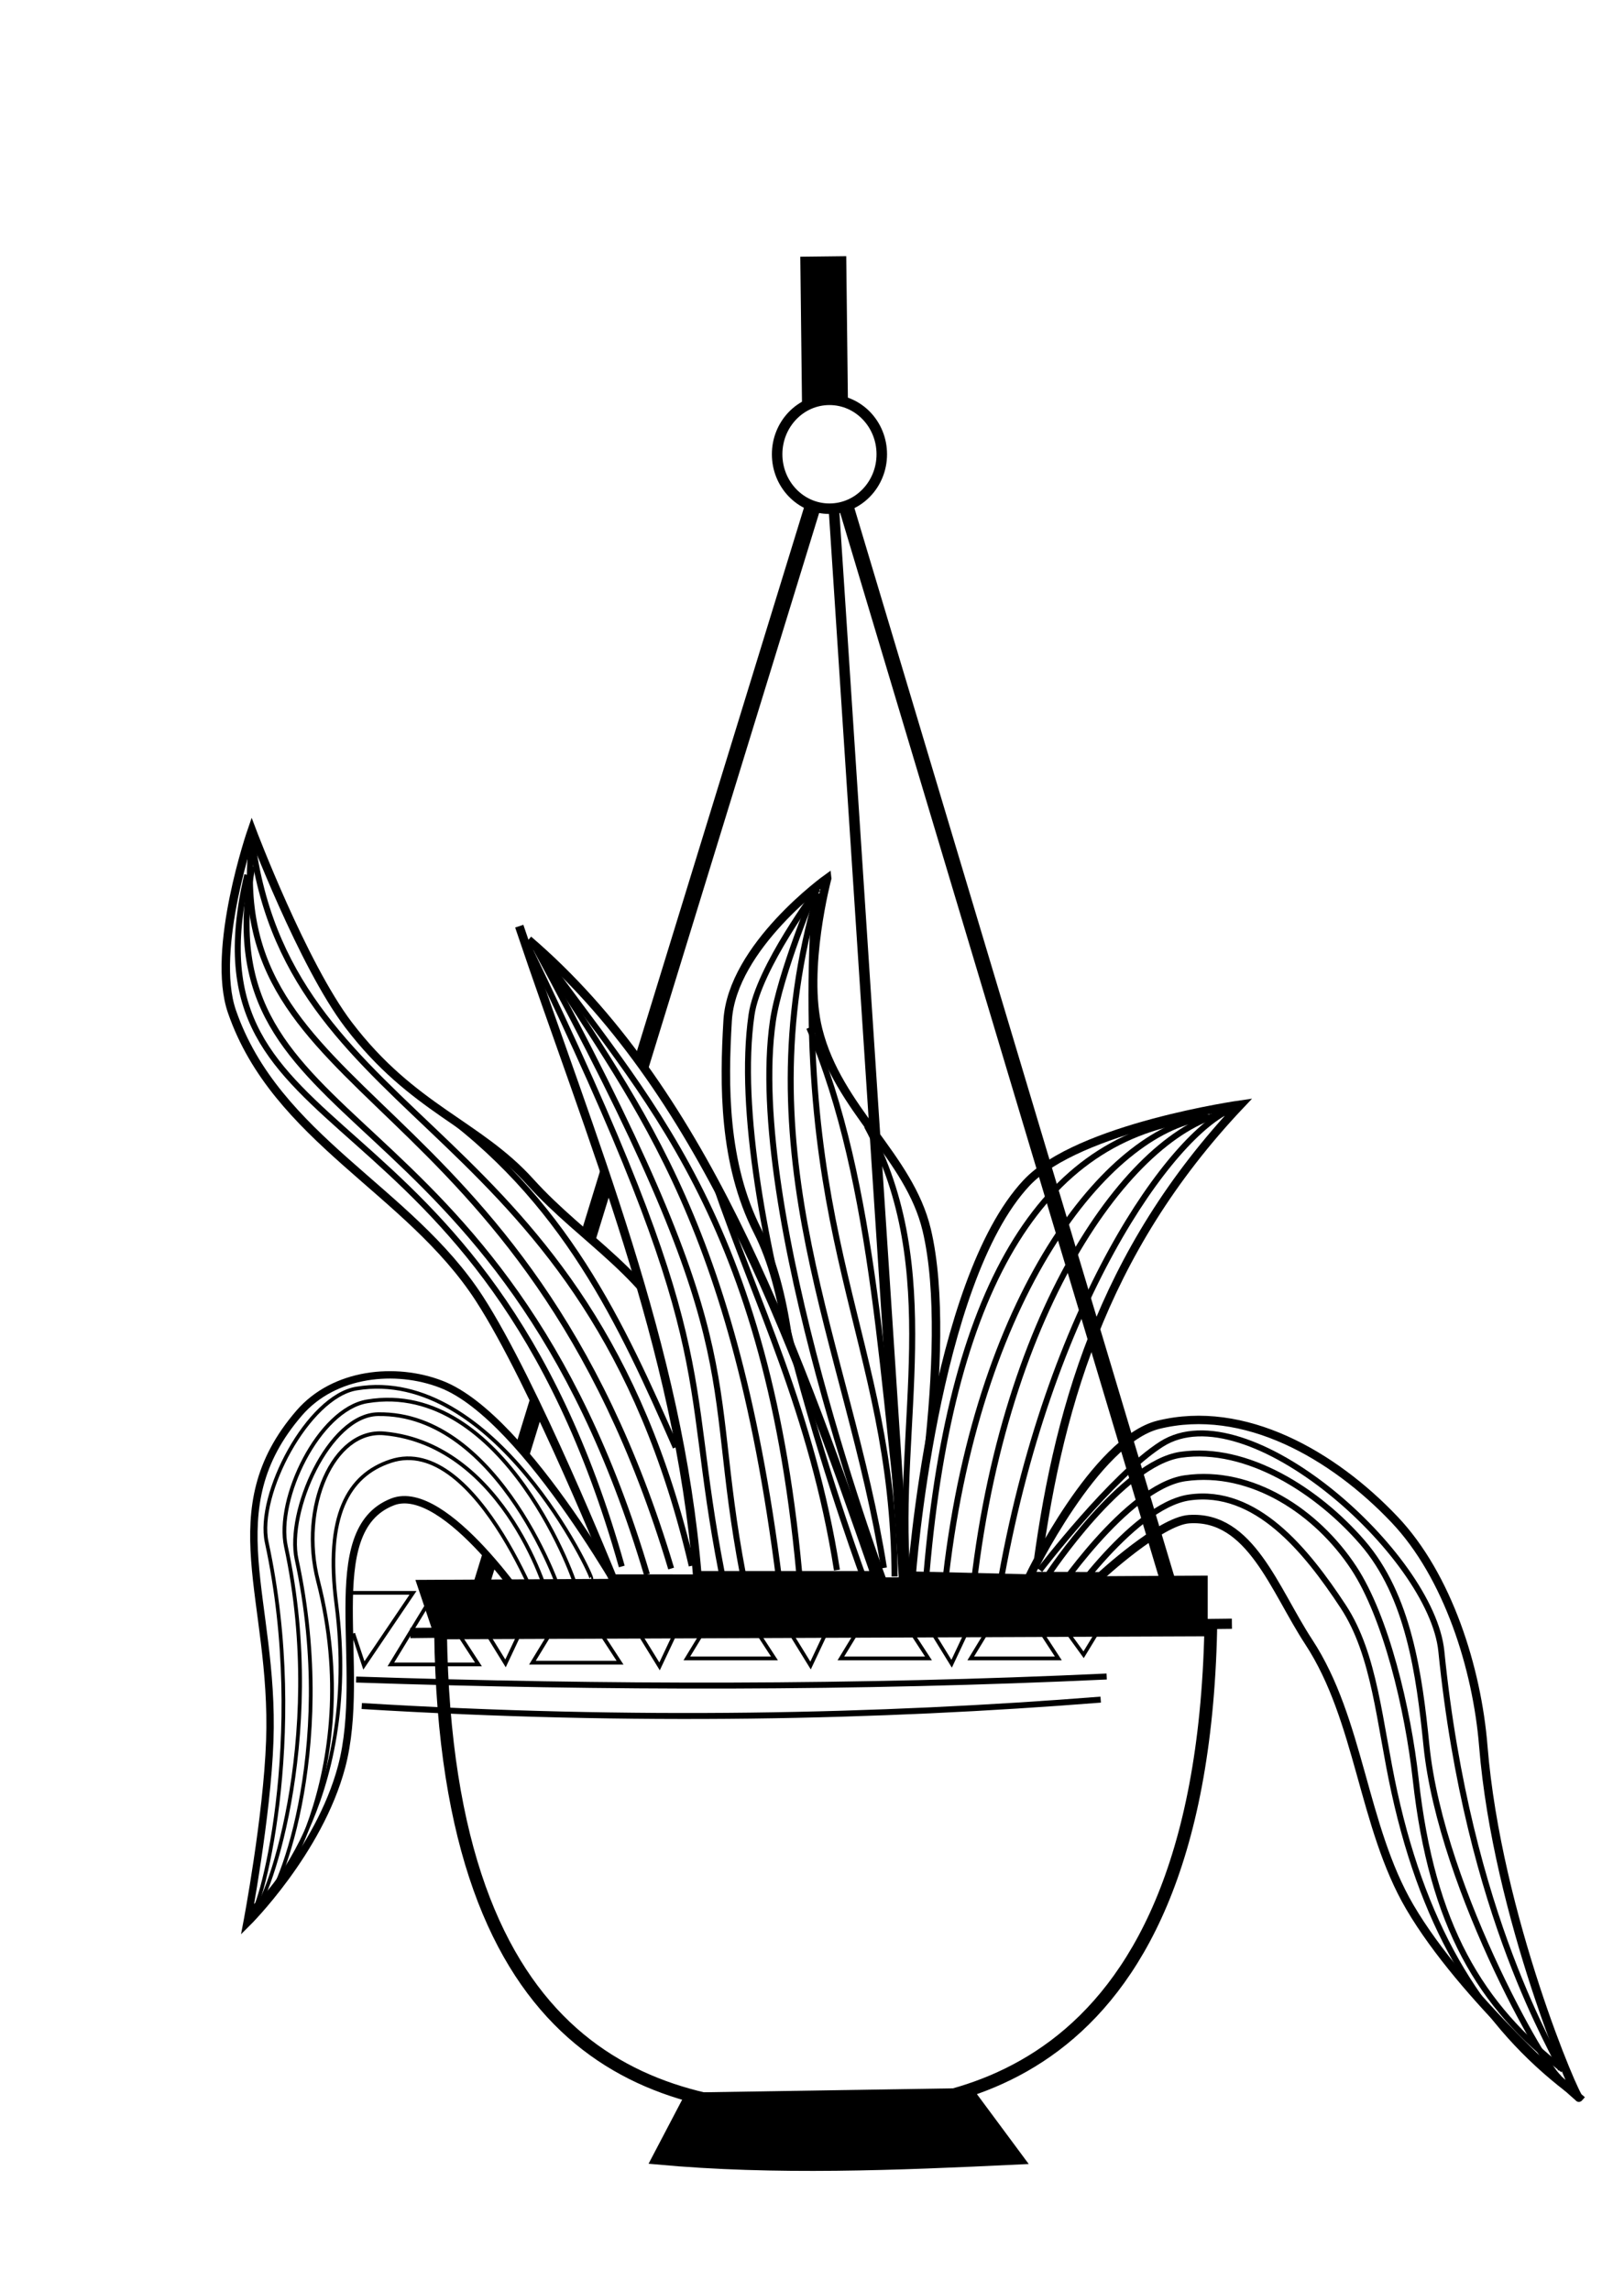 <?xml version="1.0" encoding="UTF-8" standalone="no"?>
<!-- Created with Inkscape (http://www.inkscape.org/) -->

<svg
   xmlns:dc="http://purl.org/dc/elements/1.1/"
   xmlns:cc="http://creativecommons.org/ns#"
   xmlns:rdf="http://www.w3.org/1999/02/22-rdf-syntax-ns#"
   xmlns:svg="http://www.w3.org/2000/svg"
   xmlns="http://www.w3.org/2000/svg"
   xmlns:sodipodi="http://sodipodi.sourceforge.net/DTD/sodipodi-0.dtd"
   xmlns:inkscape="http://www.inkscape.org/namespaces/inkscape"
   width="2.829in"
   height="3.991in"
   viewBox="0 0 71.849 101.368"
   version="1.1"
   id="svg8"
   inkscape:version="0.92.2 5c3e80d, 2017-08-06"
   sodipodi:docname="plant2.svg">
  <defs
     id="defs2">
    <filter
       style="color-interpolation-filters:sRGB"
       inkscape:label="Drop Shadow"
       id="filter10634">
      <feFlood
         flood-opacity="0.498"
         flood-color="rgb(0,0,0)"
         result="flood"
         id="feFlood10624" />
      <feComposite
         in="flood"
         in2="SourceGraphic"
         operator="in"
         result="composite1"
         id="feComposite10626" />
      <feGaussianBlur
         in="composite1"
         stdDeviation="3"
         result="blur"
         id="feGaussianBlur10628" />
      <feOffset
         dx="4"
         dy="2.9"
         result="offset"
         id="feOffset10630" />
      <feComposite
         in="SourceGraphic"
         in2="offset"
         operator="over"
         result="composite2"
         id="feComposite10632" />
    </filter>
  </defs>
  <sodipodi:namedview
     id="base"
     pagecolor="#ffffff"
     bordercolor="#666666"
     borderopacity="1.0"
     inkscape:pageopacity="0.0"
     inkscape:pageshadow="2"
     inkscape:zoom="1.4"
     inkscape:cx="51.664499"
     inkscape:cy="190.58706"
     inkscape:document-units="mm"
     inkscape:current-layer="layer1"
     showgrid="false"
     inkscape:pagecheckerboard="true"
     fit-margin-top="0"
     fit-margin-left="0"
     fit-margin-right="0"
     fit-margin-bottom="0"
     inkscape:window-width="1280"
     inkscape:window-height="756"
     inkscape:window-x="19"
     inkscape:window-y="6"
     inkscape:window-maximized="0"
     units="in"
     inkscape:snap-nodes="false" />
  <g
     inkscape:label="Layer 1"
     inkscape:groupmode="layer"
     id="layer1"
     transform="translate(-66.637,183.619)">
    <g
       id="g10622"
       style="filter:url(#filter10634)">
      <path
         sodipodi:nodetypes="cssccssc"
         inkscape:connector-curvature="0"
         id="path1704"
         d="m 99.233,-147.655 c 0,0 -4.208,3.011 -4.404,6.294 -0.168,2.817 -0.2,6.316 1.333,9.329 2.616,5.145 1.337,15.483 1.337,15.483 l 5.339,0.143 c 0,0 2.068,-10.358 0.799,-15.691 -0.777,-3.265 -3.927,-5.335 -4.805,-8.872 -0.665,-2.682 0.401,-6.685 0.401,-6.685 z"
         style="fill:#ffffff;fill-opacity:1;stroke:#000000;stroke-width:0.374;stroke-linecap:butt;stroke-linejoin:miter;stroke-miterlimit:4;stroke-dasharray:none;stroke-opacity:1" />
      <path
         sodipodi:nodetypes="cccsc"
         inkscape:connector-curvature="0"
         id="path1706"
         d="m 102.974,-116.804 5.479,0.134 c 0.919,-7.275 2.87,-14.412 9.087,-20.981 0,0 -7.187,1.015 -9.488,3.475 -4.122,4.406 -5.078,17.373 -5.078,17.373 z"
         style="fill:#ffffff;fill-opacity:1;stroke:#000000;stroke-width:0.365;stroke-linecap:butt;stroke-linejoin:miter;stroke-miterlimit:4;stroke-dasharray:none;stroke-opacity:1" />
      <path
         sodipodi:nodetypes="cssscssscc"
         inkscape:connector-curvature="0"
         id="path1708"
         d="m 108.192,-116.783 c 0,0 2.893,-6.001 5.696,-6.693 3.788,-0.935 7.729,1.328 10.449,4.195 2.357,2.485 3.649,6.58 3.927,10.028 0.608,7.53 4.127,15.681 4.234,15.553 0,0 -5.133,-4.413 -7.489,-8.442 -2.085,-3.565 -2.205,-8.269 -4.466,-11.719 -1.523,-2.325 -2.583,-5.623 -5.303,-5.438 -1.277,0.087 -3.913,2.527 -3.913,2.527 z"
         style="fill:#ffffff;fill-opacity:1;stroke:#000000;stroke-width:0.372;stroke-linecap:butt;stroke-linejoin:miter;stroke-miterlimit:4;stroke-dasharray:none;stroke-opacity:1" />
      <g
         transform="matrix(1,0,0,1.006,0.268,-0.914)"
         id="g1694">
        <path
           sodipodi:nodetypes="cc"
           style="fill:none;stroke:#000000;stroke-width:0.71;stroke-linecap:butt;stroke-linejoin:miter;stroke-miterlimit:4;stroke-dasharray:none;stroke-opacity:1"
           d="M 98.974,-164.317 83.467,-114.169"
           id="path1675"
           inkscape:connector-curvature="0" />
        <path
           sodipodi:nodetypes="cc"
           inkscape:connector-curvature="0"
           id="path1677"
           d="m 99.264,-164.006 14.915,49.518"
           style="fill:none;stroke:#000000;stroke-width:0.665;stroke-linecap:butt;stroke-linejoin:miter;stroke-miterlimit:4;stroke-dasharray:none;stroke-opacity:1" />
        <path
           sodipodi:nodetypes="cc"
           style="fill:none;stroke:#000000;stroke-width:0.465;stroke-linecap:butt;stroke-linejoin:miter;stroke-miterlimit:4;stroke-dasharray:none;stroke-opacity:1"
           d="m 99.133,-164.079 3.286,49.8"
           id="path1679"
           inkscape:connector-curvature="0" />
      </g>
      <path
         inkscape:connector-curvature="0"
         id="path1681"
         d="m 80.789,-114.26 36.351,-0.412"
         style="fill:none;stroke:#000000;stroke-width:0.451;stroke-linecap:butt;stroke-linejoin:miter;stroke-miterlimit:4;stroke-dasharray:none;stroke-opacity:1" />
      <path
         sodipodi:nodetypes="csscssscc"
         inkscape:connector-curvature="0"
         id="path1698"
         d="m 86.187,-115.112 c 0,0 -3.844,-5.867 -6.188,-4.95 -3.279,1.283 -1.082,7.318 -2.25,11.717 -1.002,3.771 -4.191,6.926 -4.191,6.926 0,0 0.895,-4.705 1.013,-8.076 0.218,-6.286 -2.421,-10.191 1.303,-14.501 1.548,-1.792 4.265,-2.055 6.291,-1.269 3.803,1.475 8.56,10.281 8.56,10.281 z"
         style="fill:#ffffff;fill-opacity:1;stroke:#000000;stroke-width:0.327;stroke-linecap:butt;stroke-linejoin:miter;stroke-miterlimit:4;stroke-dasharray:none;stroke-opacity:1" />
      <path
         inkscape:connector-curvature="0"
         id="path1683"
         d="m 81.169,-116.501 34.79,-0.189 v 1.799 l -34.121,0.379 z"
         style="fill:#000000;fill-opacity:1;stroke:#000000;stroke-width:0.223px;stroke-linecap:butt;stroke-linejoin:miter;stroke-opacity:1" />
      <path
         sodipodi:nodetypes="cscc"
         inkscape:connector-curvature="0"
         id="path1687"
         d="m 82.127,-114.265 c 0.269,18.867 9.515,21.277 17.239,21.114 4.492,-0.095 16.373,-0.43 16.838,-21.248 z"
         style="fill:#ffffff;fill-opacity:1;stroke:#000000;stroke-width:0.565;stroke-linecap:butt;stroke-linejoin:miter;stroke-miterlimit:4;stroke-dasharray:none;stroke-opacity:1" />
      <path
         sodipodi:nodetypes="cccc"
         inkscape:connector-curvature="0"
         id="path1696"
         d="m 93.253,-93.932 -1.547,2.95 c 5.215,0.481 10.597,0.259 15.988,0 l -2.328,-3.141"
         style="fill:#000000;fill-opacity:1;stroke:#000000;stroke-width:0.476;stroke-linecap:butt;stroke-linejoin:miter;stroke-miterlimit:4;stroke-dasharray:none;stroke-opacity:1" />
      <path
         sodipodi:nodetypes="csscssscc"
         inkscape:connector-curvature="0"
         id="path1700"
         d="m 89.751,-116.67 c 0,0 -3.477,-8.638 -5.912,-12.395 -3.115,-4.807 -9.001,-7.068 -10.943,-12.697 -0.947,-2.747 0.881,-8.023 0.881,-8.023 0,0 2.248,5.948 4.276,8.612 2.844,3.736 5.723,4.381 8.05,6.959 2.355,2.609 5.353,4.13 6.792,7.568 1.261,3.012 1.384,9.977 1.384,9.977 z"
         style="fill:#ffffff;fill-opacity:1;stroke:#000000;stroke-width:0.373;stroke-linecap:butt;stroke-linejoin:miter;stroke-miterlimit:4;stroke-dasharray:none;stroke-opacity:1" />
      <path
         sodipodi:nodetypes="cccc"
         inkscape:connector-curvature="0"
         id="path1702"
         d="m 86.01,-144.93 c 7.62,6.523 11.571,17.224 15.353,28.116 h -7.877 c -0.821,-10.162 -4.714,-19.324 -7.877,-28.724"
         style="fill:#ffffff;fill-opacity:1;stroke:#000000;stroke-width:0.382;stroke-linecap:butt;stroke-linejoin:miter;stroke-miterlimit:4;stroke-dasharray:none;stroke-opacity:1" />
      <path
         sodipodi:nodetypes="cc"
         inkscape:connector-curvature="0"
         id="path1710"
         d="m 73.574,-147.808 c -2.952,12.631 10.414,8.701 16.571,30.602"
         style="fill:none;stroke:#000000;stroke-width:0.265px;stroke-linecap:butt;stroke-linejoin:miter;stroke-opacity:1" />
      <path
         style="fill:none;stroke:#000000;stroke-width:0.265px;stroke-linecap:butt;stroke-linejoin:miter;stroke-opacity:1"
         d="m 73.795,-148.172 c -2.232,12.211 10.971,9.436 17.464,31.324"
         id="path1712"
         inkscape:connector-curvature="0"
         sodipodi:nodetypes="cc" />
      <path
         sodipodi:nodetypes="cc"
         inkscape:connector-curvature="0"
         id="path1714"
         d="m 73.795,-149.374 c -1.418,11.869 12.012,10.481 18.534,32.259"
         style="fill:none;stroke:#000000;stroke-width:0.265px;stroke-linecap:butt;stroke-linejoin:miter;stroke-opacity:1" />
      <path
         sodipodi:nodetypes="cc"
         inkscape:connector-curvature="0"
         id="path1716"
         d="m 73.821,-149.08 c 1.79,12.641 14.785,11.993 19.419,31.844"
         style="fill:none;stroke:#000000;stroke-width:0.265px;stroke-linecap:butt;stroke-linejoin:miter;stroke-opacity:1" />
      <path
         sodipodi:nodetypes="cc"
         inkscape:connector-curvature="0"
         id="path1718"
         d="m 81.664,-137.693 c 5.966,4.184 8.479,9.795 10.867,15.214"
         style="fill:none;stroke:#000000;stroke-width:0.265px;stroke-linecap:butt;stroke-linejoin:miter;stroke-opacity:1" />
      <path
         sodipodi:nodetypes="cssc"
         inkscape:connector-curvature="0"
         id="path1720"
         d="m 88.798,-116.668 c 0.115,-0.029 -4.306,-9.428 -10.394,-8.41 -2.138,0.358 -4.427,4.685 -3.969,6.804 1.872,8.658 -0.354,16.748 -0.756,16.536"
         style="fill:none;stroke:#000000;stroke-width:0.165;stroke-linecap:butt;stroke-linejoin:miter;stroke-miterlimit:4;stroke-dasharray:none;stroke-opacity:1" />
      <path
         style="fill:none;stroke:#000000;stroke-width:0.165;stroke-linecap:butt;stroke-linejoin:miter;stroke-miterlimit:4;stroke-dasharray:none;stroke-opacity:1"
         d="m 88.137,-116.196 c 0.115,-0.029 -3.172,-9.334 -9.26,-8.315 -2.138,0.358 -4.049,4.307 -3.591,6.426 1.872,8.658 -1.015,16.276 -1.417,16.064"
         id="path1722"
         inkscape:connector-curvature="0"
         sodipodi:nodetypes="cssc" />
      <path
         sodipodi:nodetypes="cssc"
         inkscape:connector-curvature="0"
         id="path1724"
         d="m 87.475,-115.818 c 0.105,-0.016 -2.723,-8.232 -8.126,-8.126 -2.167,0.042 -4.049,4.307 -3.591,6.426 1.872,8.658 -1.015,15.331 -1.417,15.119"
         style="fill:none;stroke:#000000;stroke-width:0.165;stroke-linecap:butt;stroke-linejoin:miter;stroke-miterlimit:4;stroke-dasharray:none;stroke-opacity:1" />
      <path
         style="fill:none;stroke:#000000;stroke-width:0.165;stroke-linecap:butt;stroke-linejoin:miter;stroke-miterlimit:4;stroke-dasharray:none;stroke-opacity:1"
         d="m 86.908,-115.629 c 0.105,-0.016 -1.894,-6.974 -7.276,-7.465 -2.25,-0.205 -3.768,3.26 -2.929,6.52 2.207,8.579 -2.149,14.575 -2.551,14.363"
         id="path1726"
         inkscape:connector-curvature="0"
         sodipodi:nodetypes="cssc" />
      <path
         sodipodi:nodetypes="cssc"
         inkscape:connector-curvature="0"
         id="path1730"
         d="m 86.817,-114.401 c 0.1,-0.016 -3.043,-8.741 -6.9,-7.466 -1.884,0.623 -2.908,2.424 -2.4,6.332 1.138,8.758 -3.456,13.632 -3.837,13.421"
         style="fill:none;stroke:#000000;stroke-width:0.161;stroke-linecap:butt;stroke-linejoin:miter;stroke-miterlimit:4;stroke-dasharray:none;stroke-opacity:1" />
      <path
         sodipodi:nodetypes="cc"
         inkscape:connector-curvature="0"
         id="path1732"
         d="m 85.964,-144.733 c 8.706,18.093 6.799,18.521 8.599,27.781"
         style="fill:none;stroke:#000000;stroke-width:0.265px;stroke-linecap:butt;stroke-linejoin:miter;stroke-opacity:1" />
      <path
         style="fill:none;stroke:#000000;stroke-width:0.265px;stroke-linecap:butt;stroke-linejoin:miter;stroke-opacity:1"
         d="m 86.247,-144.733 c 9.804,18.093 7.493,18.615 9.26,27.876"
         id="path1734"
         inkscape:connector-curvature="0"
         sodipodi:nodetypes="cc" />
      <path
         sodipodi:nodetypes="cc"
         inkscape:connector-curvature="0"
         id="path1736"
         d="m 86.436,-144.544 c 4.002,6.644 8.585,11.303 10.678,27.97"
         style="fill:none;stroke:#000000;stroke-width:0.265px;stroke-linecap:butt;stroke-linejoin:miter;stroke-opacity:1" />
      <path
         style="fill:none;stroke:#000000;stroke-width:0.265px;stroke-linecap:butt;stroke-linejoin:miter;stroke-opacity:1"
         d="m 86.436,-144.544 c 4.598,6.505 10.253,11.809 11.623,28.348"
         id="path1738"
         inkscape:connector-curvature="0"
         sodipodi:nodetypes="cc" />
      <path
         sodipodi:nodetypes="csc"
         inkscape:connector-curvature="0"
         id="path1750"
         d="m 98.815,-147.19 c 0,0 -2.63,3.497 -2.929,5.575 -1.215,8.425 5.008,25.041 5.008,25.041"
         style="fill:none;stroke:#000000;stroke-width:0.265px;stroke-linecap:butt;stroke-linejoin:miter;stroke-opacity:1" />
      <path
         sodipodi:nodetypes="cc"
         inkscape:connector-curvature="0"
         id="path1740"
         d="m 99.665,-117.046 c -1.099,-6.991 -3.611,-11.915 -5.386,-17.103"
         style="fill:none;stroke:#000000;stroke-width:0.265px;stroke-linecap:butt;stroke-linejoin:miter;stroke-opacity:1" />
      <path
         sodipodi:nodetypes="cc"
         inkscape:connector-curvature="0"
         id="path1742"
         d="m 103.634,-116.952 c 1.108,-12.935 5.317,-19.539 12.473,-20.127"
         style="fill:none;stroke:#000000;stroke-width:0.265px;stroke-linecap:butt;stroke-linejoin:miter;stroke-opacity:1" />
      <path
         style="fill:none;stroke:#000000;stroke-width:0.265px;stroke-linecap:butt;stroke-linejoin:miter;stroke-opacity:1"
         d="m 104.484,-116.763 c 1.493,-12.961 7.466,-19.928 11.623,-20.316"
         id="path1744"
         inkscape:connector-curvature="0"
         sodipodi:nodetypes="cc" />
      <path
         sodipodi:nodetypes="cc"
         inkscape:connector-curvature="0"
         id="path1746"
         d="m 105.713,-116.385 c 1.493,-12.961 7.466,-20.59 11.623,-20.978"
         style="fill:none;stroke:#000000;stroke-width:0.265px;stroke-linecap:butt;stroke-linejoin:miter;stroke-opacity:1" />
      <path
         style="fill:none;stroke:#000000;stroke-width:0.265px;stroke-linecap:butt;stroke-linejoin:miter;stroke-opacity:1"
         d="m 106.847,-116.196 c 2.158,-12.665 7.671,-20.194 10.3,-21.261"
         id="path1748"
         inkscape:connector-curvature="0"
         sodipodi:nodetypes="cc" />
      <path
         style="fill:none;stroke:#000000;stroke-width:0.265px;stroke-linecap:butt;stroke-linejoin:miter;stroke-opacity:1"
         d="m 98.72,-147.19 c 0,0 -1.59,3.781 -1.89,5.859 -1.215,8.425 5.008,25.041 5.008,25.041"
         id="path1752"
         inkscape:connector-curvature="0"
         sodipodi:nodetypes="csc" />
      <path
         sodipodi:nodetypes="cc"
         inkscape:connector-curvature="0"
         id="path1754"
         d="m 98.815,-147.001 c -3.4,11.651 1.37,20.013 2.929,29.86"
         style="fill:none;stroke:#000000;stroke-width:0.265px;stroke-linecap:butt;stroke-linejoin:miter;stroke-opacity:1" />
      <path
         sodipodi:nodetypes="cc"
         inkscape:connector-curvature="0"
         id="path1756"
         d="m 98.72,-147.284 c -1.141,15.88 3.43,19.843 3.496,30.522"
         style="fill:none;stroke:#000000;stroke-width:0.265px;stroke-linecap:butt;stroke-linejoin:miter;stroke-opacity:1" />
      <path
         sodipodi:nodetypes="cc"
         inkscape:connector-curvature="0"
         id="path1758"
         d="m 98.437,-141.048 c 2.966,6.862 3.235,16.084 4.347,24.568"
         style="fill:none;stroke:#000000;stroke-width:0.265px;stroke-linecap:butt;stroke-linejoin:miter;stroke-opacity:1" />
      <path
         sodipodi:nodetypes="cc"
         inkscape:connector-curvature="0"
         id="path1760"
         d="m 100.988,-136.701 c 3.463,6.394 1.277,13.223 1.795,19.844"
         style="fill:none;stroke:#000000;stroke-width:0.265px;stroke-linecap:butt;stroke-linejoin:miter;stroke-opacity:1" />
      <path
         sodipodi:nodetypes="cssc"
         inkscape:connector-curvature="0"
         id="path1762"
         d="m 108.642,-117.046 c 0,0 3.205,-4.189 5.386,-5.575 3.776,-2.4 11.95,4.894 12.379,9.166 1.192,11.885 5.144,17.894 5.292,18.521"
         style="fill:none;stroke:#000000;stroke-width:0.265px;stroke-linecap:butt;stroke-linejoin:miter;stroke-opacity:1" />
      <path
         sodipodi:nodetypes="csssc"
         inkscape:connector-curvature="0"
         id="path1764"
         d="m 109.02,-116.857 c 0,0 3.254,-4.918 5.859,-5.292 2.942,-0.422 6.086,1.627 8.032,3.874 2.054,2.372 2.521,5.855 2.835,8.977 0.654,6.504 5.698,15.081 5.953,14.741"
         style="fill:none;stroke:#000000;stroke-width:0.265px;stroke-linecap:butt;stroke-linejoin:miter;stroke-opacity:1" />
      <path
         style="fill:none;stroke:#000000;stroke-width:0.265px;stroke-linecap:butt;stroke-linejoin:miter;stroke-opacity:1"
         d="m 109.209,-115.818 c 0,0 3.254,-4.918 5.859,-5.292 2.942,-0.422 5.832,1.485 7.465,3.969 1.421,2.161 2.393,6.22 2.74,9.355 0.718,6.487 2.86,10.029 6.52,12.851"
         id="path1766"
         inkscape:connector-curvature="0"
         sodipodi:nodetypes="csssc" />
      <path
         sodipodi:nodetypes="csssc"
         inkscape:connector-curvature="0"
         id="path1768"
         d="m 109.398,-114.967 c 0,0 3.254,-4.918 5.859,-5.292 2.942,-0.422 5.171,2.335 6.804,4.819 1.421,2.161 1.593,5.14 2.268,8.221 1.379,6.298 3.994,10.312 7.654,13.135"
         style="fill:none;stroke:#000000;stroke-width:0.265px;stroke-linecap:butt;stroke-linejoin:miter;stroke-opacity:1" />
      <ellipse
         ry="2.41"
         rx="2.315"
         cy="-166.419"
         cx="99.334"
         id="path1789"
         style="opacity:1;fill:#ffffff;fill-opacity:1;fill-rule:nonzero;stroke:#000000;stroke-width:0.465;stroke-miterlimit:4;stroke-dasharray:none;stroke-dashoffset:0;stroke-opacity:1" />
      <path
         inkscape:connector-curvature="0"
         id="path1799"
         d="m 99.136,-168.629 -0.076,-6.543"
         style="fill:none;stroke:#000000;stroke-width:2.033;stroke-linecap:butt;stroke-linejoin:miter;stroke-miterlimit:4;stroke-dasharray:none;stroke-opacity:1" />
    </g>
    <path
       style="fill:none;stroke:#000000;stroke-width:0.165;stroke-linecap:butt;stroke-linejoin:miter;stroke-miterlimit:4;stroke-dasharray:none;stroke-opacity:1"
       d="m 83.928,-109.971 1.871,-3.074 2.005,3.074 z"
       id="path1078"
       inkscape:connector-curvature="0"
       sodipodi:nodetypes="cccc" />
    <path
       sodipodi:nodetypes="cccc"
       inkscape:connector-curvature="0"
       id="path1080"
       d="m 86.967,-113.317 3.598,-0.021 -1.564,3.32 z"
       style="fill:none;stroke:#000000;stroke-width:0.165;stroke-linecap:butt;stroke-linejoin:miter;stroke-miterlimit:4;stroke-dasharray:none;stroke-opacity:1" />
    <path
       style="fill:none;stroke:#000000;stroke-width:0.165;stroke-linecap:butt;stroke-linejoin:miter;stroke-miterlimit:4;stroke-dasharray:none;stroke-opacity:1"
       d="m 93.783,-113.183 3.598,-0.021 -1.564,3.32 z"
       id="path1082"
       inkscape:connector-curvature="0"
       sodipodi:nodetypes="cccc" />
    <path
       sodipodi:nodetypes="cccc"
       inkscape:connector-curvature="0"
       id="path1084"
       d="m 100.464,-113.222 3.598,-0.021 -1.564,3.32 z"
       style="fill:none;stroke:#000000;stroke-width:0.165;stroke-linecap:butt;stroke-linejoin:miter;stroke-miterlimit:4;stroke-dasharray:none;stroke-opacity:1" />
    <path
       style="fill:none;stroke:#000000;stroke-width:0.165;stroke-linecap:butt;stroke-linejoin:miter;stroke-miterlimit:4;stroke-dasharray:none;stroke-opacity:1"
       d="m 106.706,-113.301 3.598,-0.021 -1.564,3.32 z"
       id="path1086"
       inkscape:connector-curvature="0"
       sodipodi:nodetypes="cccc" />
    <path
       sodipodi:nodetypes="cccc"
       inkscape:connector-curvature="0"
       id="path1088"
       d="m 90.192,-110.049 1.871,-3.074 2.005,3.074 z"
       style="fill:none;stroke:#000000;stroke-width:0.165;stroke-linecap:butt;stroke-linejoin:miter;stroke-miterlimit:4;stroke-dasharray:none;stroke-opacity:1" />
    <path
       style="fill:none;stroke:#000000;stroke-width:0.165;stroke-linecap:butt;stroke-linejoin:miter;stroke-miterlimit:4;stroke-dasharray:none;stroke-opacity:1"
       d="m 97.024,-110.238 1.871,-3.074 2.005,3.074 z"
       id="path1090"
       inkscape:connector-curvature="0"
       sodipodi:nodetypes="cccc" />
    <path
       sodipodi:nodetypes="cccc"
       inkscape:connector-curvature="0"
       id="path1092"
       d="m 103.839,-110.238 1.871,-3.074 2.005,3.074 z"
       style="fill:none;stroke:#000000;stroke-width:0.165;stroke-linecap:butt;stroke-linejoin:miter;stroke-miterlimit:4;stroke-dasharray:none;stroke-opacity:1" />
    <path
       style="fill:none;stroke:#000000;stroke-width:0.165;stroke-linecap:butt;stroke-linejoin:miter;stroke-miterlimit:4;stroke-dasharray:none;stroke-opacity:1"
       d="m 109.585,-110.238 1.871,-3.074 2.005,3.074 z"
       id="path1094"
       inkscape:connector-curvature="0"
       sodipodi:nodetypes="cccc" />
    <path
       style="fill:none;stroke:#000000;stroke-width:0.265px;stroke-linecap:butt;stroke-linejoin:miter;stroke-opacity:1"
       d="m 82.391,-109.303 c 11.069,0.373 22.139,0.383 33.208,-0.134"
       id="path1096"
       inkscape:connector-curvature="0"
       sodipodi:nodetypes="cc" />
    <path
       style="fill:none;stroke:#000000;stroke-width:0.265px;stroke-linecap:butt;stroke-linejoin:miter;stroke-opacity:1"
       d="m 82.64,-108.131 c 12.05,0.736 22.91,0.49 32.695,-0.283"
       id="path1098"
       inkscape:connector-curvature="0"
       sodipodi:nodetypes="cc" />
    <path
       style="fill:none;stroke:#000000;stroke-width:0.165;stroke-linecap:butt;stroke-linejoin:miter;stroke-miterlimit:4;stroke-dasharray:none;stroke-opacity:1"
       d="m 115.997,-113.139 h -3.402 l 1.984,2.74 1.323,-2.173"
       id="path1102"
       inkscape:connector-curvature="0"
       sodipodi:nodetypes="cccc" />
    <path
       style="fill:none;stroke:#000000;stroke-width:0.165;stroke-linecap:butt;stroke-linejoin:miter;stroke-miterlimit:4;stroke-dasharray:none;stroke-opacity:1"
       d="m 82.073,-113.139 2.835,-1e-5 -2.173,3.213 -0.472,-1.417"
       id="path1104"
       inkscape:connector-curvature="0"
       sodipodi:nodetypes="cccc" />
  </g>
</svg>
